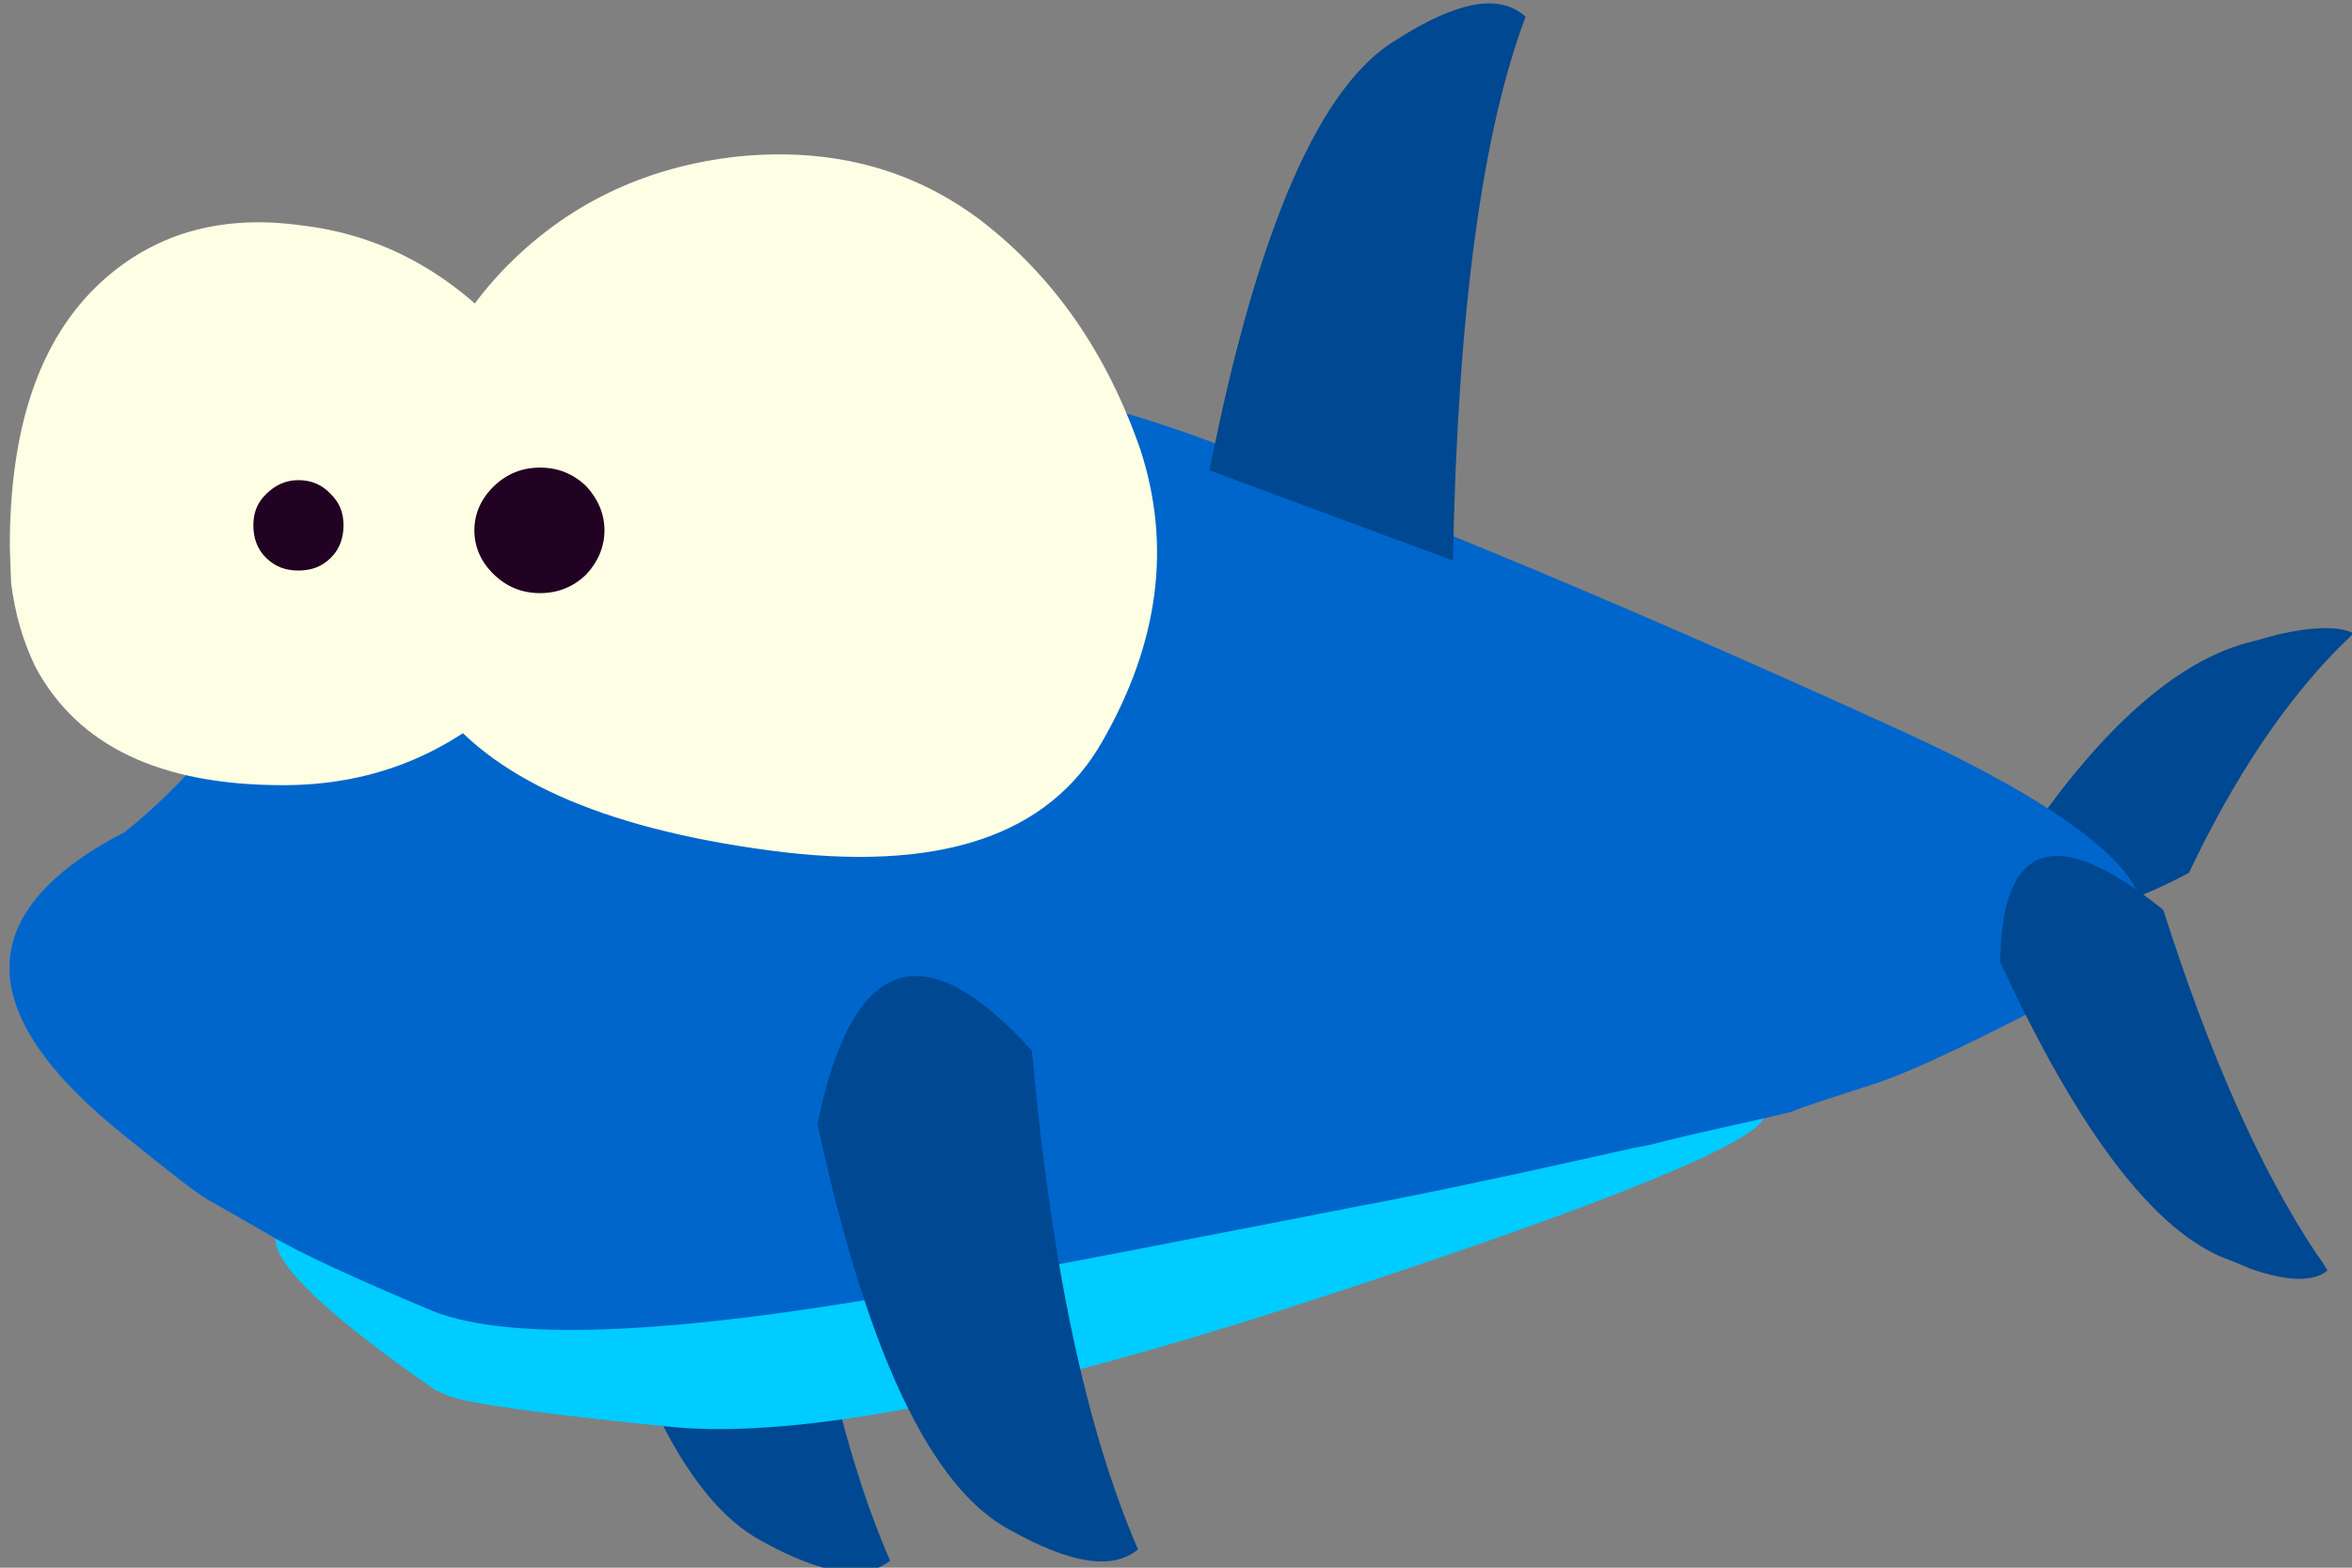 <?xml version="1.0" encoding="utf-8"?>
<!-- Generator: flash2svg, http://dissentgraphics.com/tools/flash2svg -->
<svg xmlns:xlink="http://www.w3.org/1999/xlink" id="fish-11" width="60px" height="40px" xmlns="http://www.w3.org/2000/svg">
  <rect width="100%" height="100%" fill="#808080" stroke="none"/>
  <defs transform="matrix(1 0 0 1 0 0) "/>
  <g id="Layer.__201">
    <g id="Symbol.__201_1" overflow="visible">
      <g id="Layer.__239">
        <g id="shape.__2069_2" overflow="visible">
          <g id="Layer.__240">
            <g id="shape46">
              <path id="path34" fill="#004891" fill-opacity="1" d="M55.842,22.268 Q57.58,18.601 59.745,16.445 C59.859,16.337 59.945,16.265 60.03,16.157 59.688,15.978 59.033,15.978 58.093,16.193 57.836,16.265 57.58,16.337 57.295,16.409 55.5,16.912 53.619,18.565 51.682,21.405 51.711,23.454 53.107,23.741 55.842,22.268z"/>
            </g>
          </g>
          <g id="Layer.__241">
            <g id="shape47">
              <path id="path35" fill="#004891" fill-opacity="1" d="M19.43,39.319 Q21.728,40.599 22.706,39.823 C21.367,36.731 20.484,32.49 20,27.098 17.236,24.043 15.413,24.654 14.53,28.967 15.783,34.79 17.407,38.241 19.43,39.319z"/>
            </g>
          </g>
          <g id="Layer.__242">
            <g id="shape48">
              <path id="path36" fill="#00CCFF" fill-opacity="1" d="M45.015,28.464 C45.101,27.817 43.534,27.997 40.314,28.967 L40.3,28.967 L35.556,30.405 35.556,30.154 35.214,30.351 L35.214,30.369 C35.3,30.297 35.357,30.226 35.414,30.19 35.471,30.154 35.528,30.154 35.556,30.118 L35.556,27.781 C35.499,27.817 35.442,27.817 35.414,27.817 35.157,27.853 34.929,27.925 34.701,27.961 24.416,30.118 16.552,31.268 11.111,31.376 5.669,30.333 5.669,31.699 11.111,35.473 11.225,35.509 11.339,35.581 11.452,35.617 Q12.165,35.905 17.122,36.408 C20.399,36.731 25.869,35.653 33.476,33.173 41.083,30.693 44.93,29.111 45.015,28.464z"/>
            </g>
          </g>
          <g id="Layer.__243">
            <g id="shape49">
              <path id="path37" fill="#0066CC" fill-opacity="1" d="M53.449,24.964 C56.212,23.49 54.417,21.297 48.092,18.458 41.767,15.582 36.126,13.21 31.168,11.377 27.322,9.903 23.732,9.292 20.342,9.508 14.957,10.155 11.823,10.802 10.94,11.413 10.056,12.024 9.458,12.563 9.202,13.03 8.945,13.497 8.233,14.684 7.122,16.589 5.982,18.494 4.672,20.039 3.19,21.225 Q-2.708,24.281 3.19,28.989 C4.301,29.888 4.985,30.427 5.298,30.607 5.612,30.787 6.125,31.074 6.865,31.505 7.578,31.937 8.974,32.584 11.025,33.446 13.076,34.273 17.578,34.058 24.558,32.728 31.539,31.398 35.129,30.679 35.357,30.643 37.379,30.247 39.488,29.78 41.739,29.277 41.995,29.241 42.28,29.169 42.536,29.097 43.562,28.846 44.616,28.63 45.67,28.378 46.098,28.199 46.81,27.983 47.807,27.659 48.804,27.336 50.685,26.437 53.449,24.964z"/>
            </g>
          </g>
          <g id="Layer.__244">
            <g id="shape50">
              <path id="path38" fill="#004891" fill-opacity="1" d="M20.855,28.68 Q22.735,37.414 25.755,39.032 C27.294,39.895 28.376,40.074 29.032,39.535 27.692,36.444 26.809,32.202 26.325,26.811 23.561,23.756 21.738,24.367 20.855,28.68z"/>
            </g>
          </g>
          <g id="Layer.__245">
            <g id="shape51">
              <path id="path39" fill="#004891" fill-opacity="1" d="M55.186,23.216 Q51.084,19.909 51.027,24.546 C52.964,28.752 54.845,31.268 56.64,32.059 56.924,32.167 57.181,32.274 57.437,32.382 58.377,32.706 59.033,32.706 59.375,32.418 59.289,32.274 59.204,32.131 59.09,31.987 57.637,29.794 56.355,26.883 55.186,23.216z"/>
            </g>
          </g>
          <g id="Layer.__246">
            <g id="shape52">
              <path id="path40" fill="#004891" fill-opacity="1" d="M38.918,0.428 Q37.949,-0.471 35.642,1.003 C33.676,2.153 32.08,5.819 30.855,12.002 L37.066,14.302 C37.18,8.012 37.807,3.375 38.918,0.428z"/>
            </g>
          </g>
        </g>
        <g id="sprite.__2076_2" overflow="visible">
          <g id="Layer.__247">
            <g id="shape.__2071_4" overflow="visible">
              <g id="Layer.__248">
                <g id="shape53">
                  <path id="path41" fill="#00D9A3" fill-opacity="1" d="M4.738,8.71 C3.686,10.215 3.85,12.265 5.231,14.827 Q4.738,12.778 4.738,8.71"/>
                </g>
              </g>
              <g id="Layer.__249">
                <g id="shape54">
                  <path id="path42" fill="#FEFEE4" fill-opacity="1" d="M0.25,13.949 L0.283,14.877 C0.381,15.646 0.579,16.351 0.907,17.023 1.992,19.041 4.096,20.034 7.219,20.034 9.388,20.034 11.262,19.329 12.872,17.888 14.319,16.575 15.042,15.294 15.042,14.045 15.042,11.867 14.286,9.977 12.741,8.344 11.294,6.839 9.618,5.974 7.679,5.75 5.608,5.461 3.899,5.974 2.551,7.223 1.006,8.664 0.25,10.906 0.25,13.949z"/>
                </g>
              </g>
              <g id="Layer.__250">
                <g id="shape55">
                  <path id="path43" fill="#FEFEE4" fill-opacity="1" d="M28.141,18.881 Q30.278,15.134 29.095,11.482 C28.24,9.016 26.892,7.063 25.019,5.622 23.276,4.309 21.238,3.764 18.872,3.988 16.439,4.244 14.401,5.237 12.791,6.935 10.983,8.856 10.128,11.354 10.194,14.397 10.227,15.87 10.49,17.023 11.049,17.824 12.462,19.841 15.322,21.123 19.628,21.699 23.934,22.275 26.761,21.347 28.141,18.881z"/>
                </g>
              </g>
              <g id="Layer.__251">
                <g id="shape56">
                  <path id="path44" fill="#210222" fill-opacity="1" d="M8.435,12.603 Q8.106,12.251 7.613,12.251 C7.284,12.251 7.021,12.379 6.791,12.603 6.561,12.828 6.463,13.084 6.463,13.404 6.463,13.724 6.561,14.013 6.791,14.237 7.021,14.461 7.284,14.557 7.613,14.557 7.942,14.557 8.205,14.461 8.435,14.237 8.665,14.013 8.763,13.724 8.763,13.404 8.763,13.084 8.665,12.828 8.435,12.603z"/>
                </g>
              </g>
              <g id="Layer.__252">
                <g id="shape57">
                  <path id="path45" fill="#210222" fill-opacity="1" d="M14.96,12.411 Q14.467,11.931 13.777,11.931 C13.317,11.931 12.922,12.091 12.594,12.411 12.265,12.732 12.101,13.116 12.101,13.532 12.101,13.949 12.265,14.333 12.594,14.653 12.922,14.973 13.317,15.134 13.777,15.134 14.237,15.134 14.632,14.973 14.96,14.653 15.256,14.333 15.42,13.949 15.42,13.532 15.42,13.116 15.256,12.732 14.96,12.411z"/>
                </g>
              </g>
            </g>
          </g>
        </g>
      </g>
    </g>
  </g>
</svg>